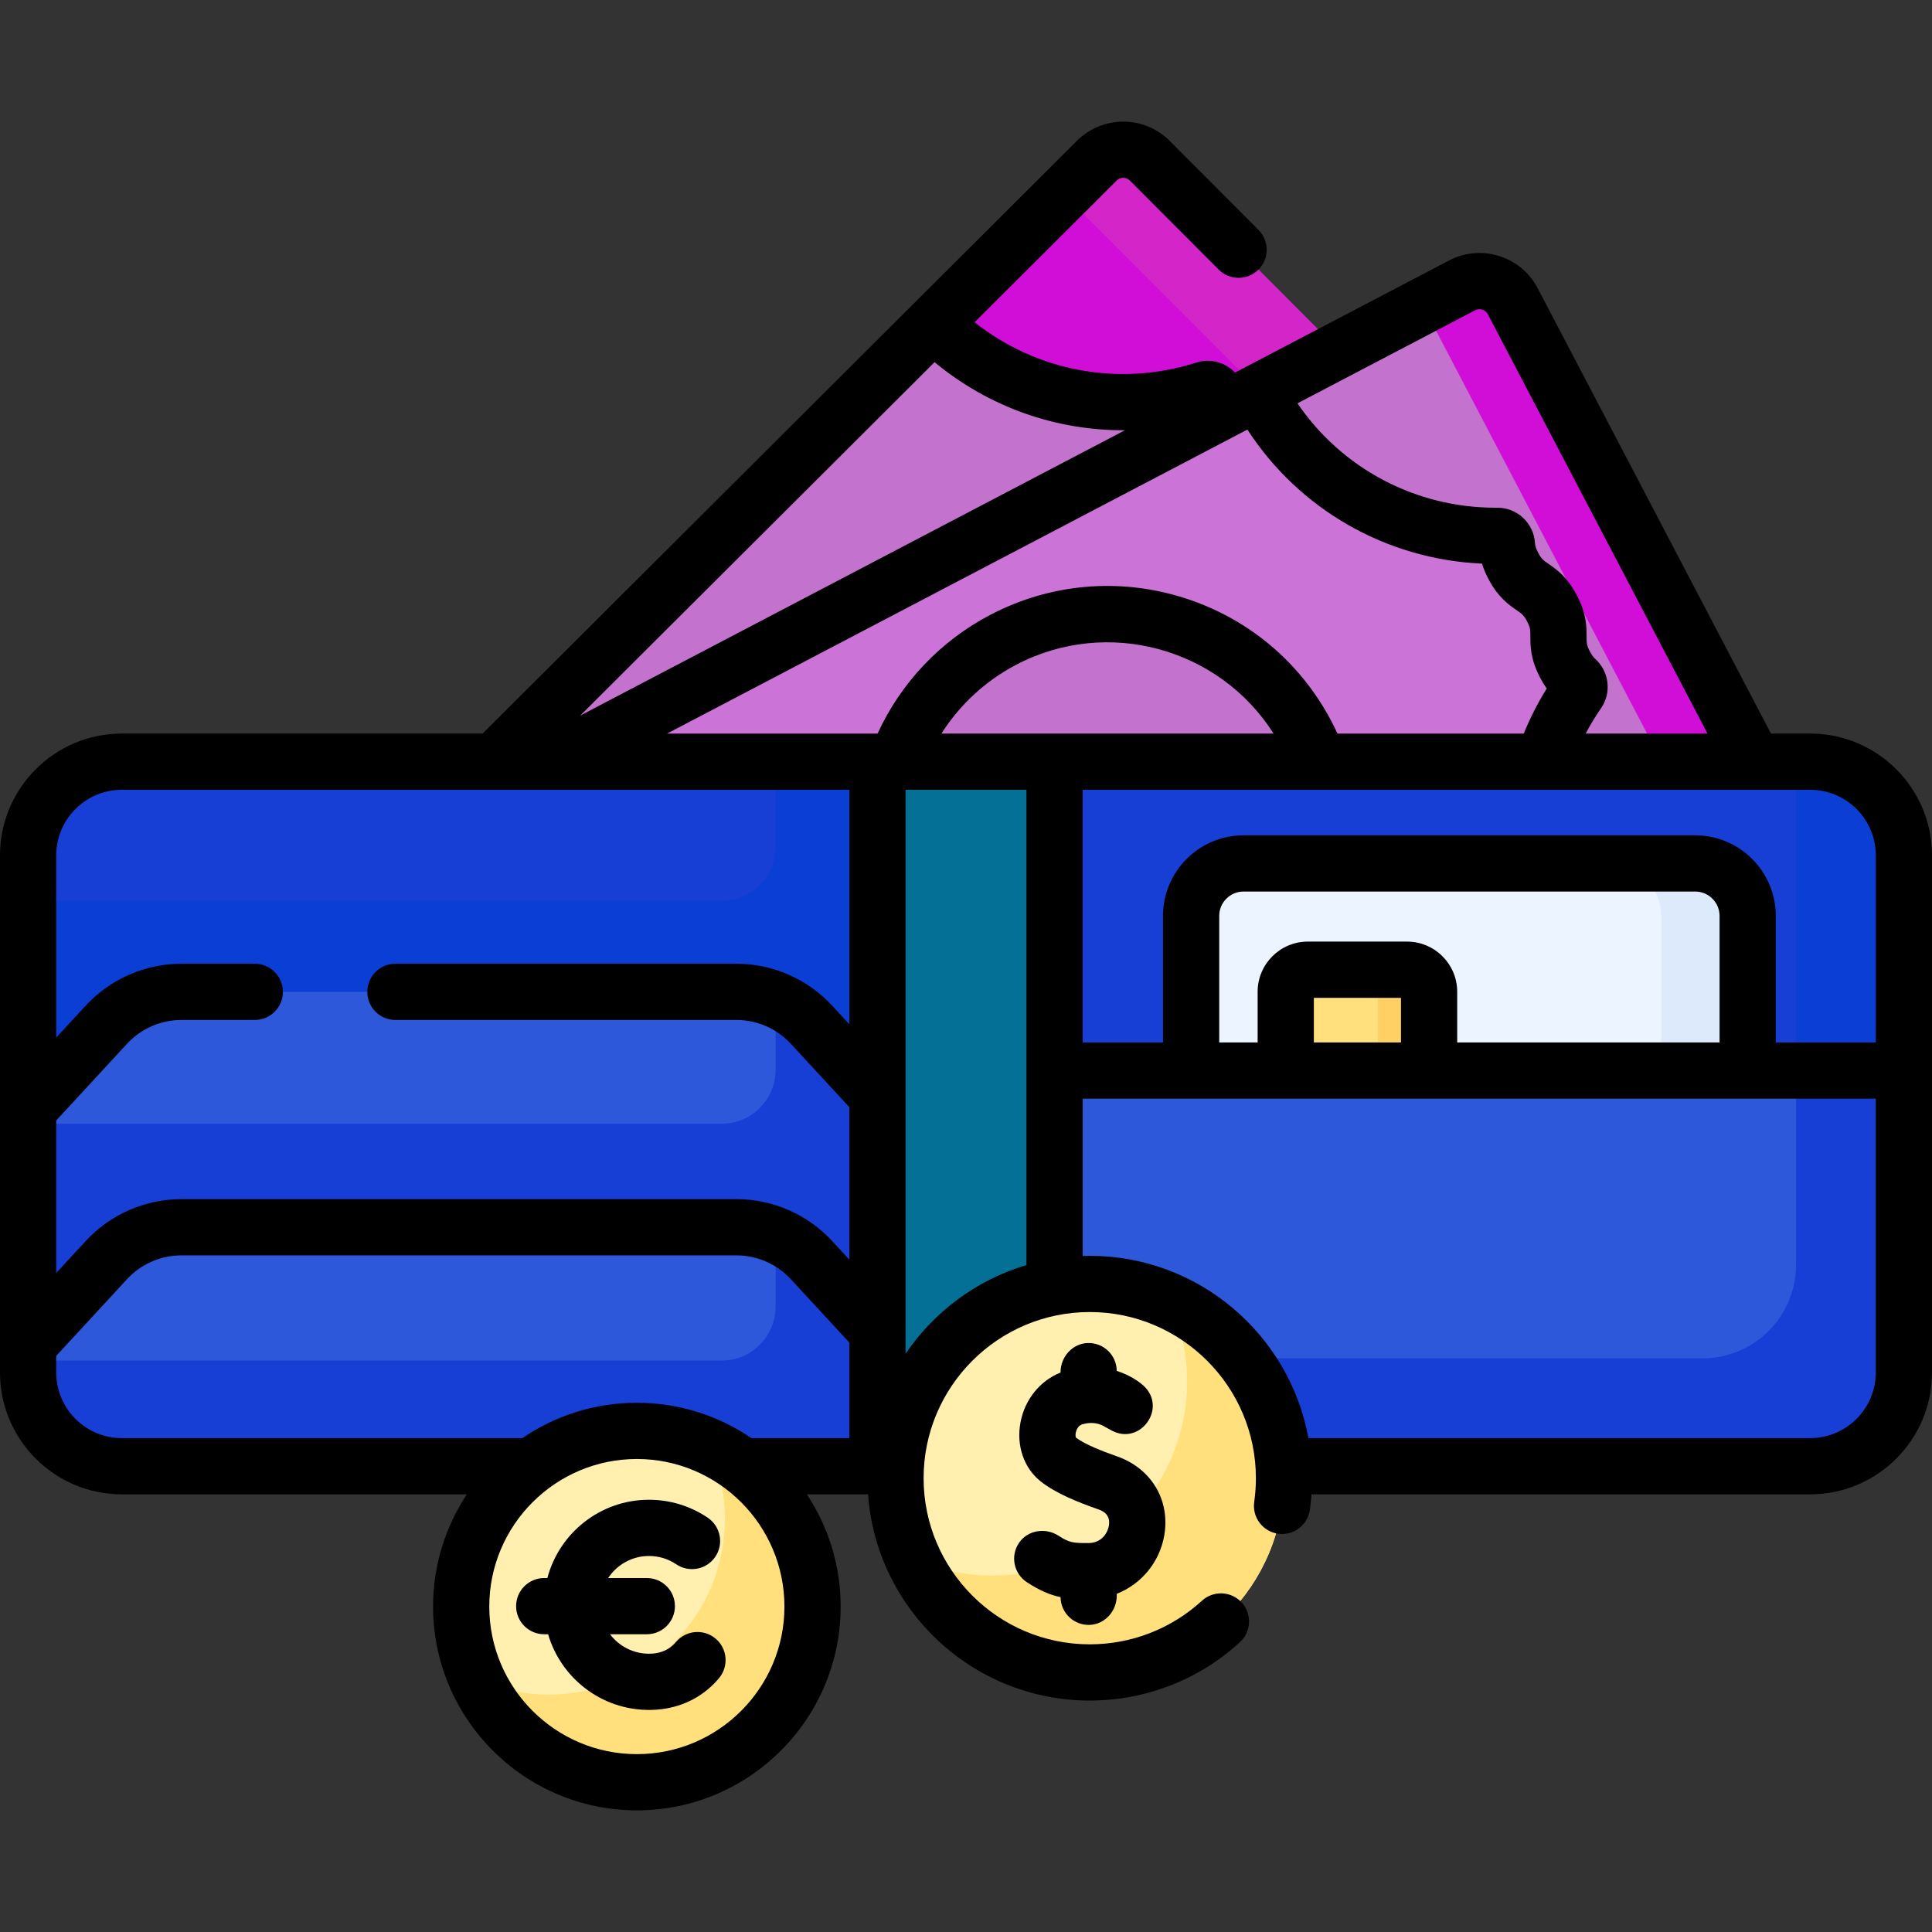 <?xml version="1.0"?>
<svg xmlns="http://www.w3.org/2000/svg" xmlns:xlink="http://www.w3.org/1999/xlink" xmlns:svgjs="http://svgjs.com/svgjs" version="1.1" width="512" height="512" x="0" y="0" viewBox="0 0 512 512" style="enable-background:new 0 0 512 512" xml:space="preserve" class=""><rect x="0" y="0" width="512" height="512" fill="#333333" stroke="none"/><g><g xmlns="http://www.w3.org/2000/svg"><g><g><path d="m76.422 256.264 214.901-214.344c3.519-3.51 9.218-3.503 12.728.017l108.564 108.846c3.9 3.91 3.892 10.242-.018 14.142l-214.194 213.637c-3.91 3.9-10.242 3.892-14.142-.018l-107.858-108.138c-3.9-3.91-3.892-10.242.019-14.142z" fill="#c373cd" data-original="#6dd4a1" style="" class=""/></g><g><path d="m291.323 41.92-43.887 43.773c19.426 19.477 47.347 25.305 71.868 17.49 1.271-.405 2.629.265 3.112 1.508.56 1.441 1.411 2.974 3.25 4.818 5.215 5.229 7.948 2.503 13.163 7.731 5.215 5.229 2.482 7.955 7.697 13.184 1.527 1.531 2.842 2.38 4.068 2.946 1.164.537 1.784 1.834 1.398 3.057-7.71 24.416-1.909 52.18 17.425 71.564l44.28-44.166c3.302-3.293 3.309-8.64.016-11.942l-109.662-109.947c-3.51-3.519-9.209-3.527-12.728-.016z" fill="#d10ed7" data-original="#04b59d" style="" class=""/></g></g><g><path d="m413.713 151.883-109.662-109.947c-3.51-3.519-9.209-3.527-12.728-.017l-9.474 9.45 121.981 122.299 9.868-9.842c3.302-3.294 3.309-8.641.015-11.943z" fill="#d325c8" data-original="#0c998c" style="" class=""/></g><g><g><path d="m119.439 216.034 267.98-140.38c4.892-2.563 10.936-.674 13.499 4.218l70.873 135.293c2.563 4.892.674 10.936-4.218 13.499l-267.98 140.38c-4.892 2.563-10.936.674-13.499-4.218l-70.873-135.293c-2.563-4.893-.675-10.936 4.218-13.499z" fill="#cb73d7" data-original="#ade092" style="" class=""/></g><g><path d="m387.419 75.654-10.305 5.398 66.196 126.366c2.164 4.131.569 9.235-3.562 11.399l-259.053 135.703 5.398 10.305c2.563 4.892 8.606 6.781 13.499 4.218l267.98-140.38c4.892-2.563 6.781-8.606 4.218-13.499l-70.873-135.292c-2.563-4.893-8.606-6.781-13.498-4.218z" fill="#c373cd" data-original="#6dd4a1" style="" class=""/></g><g><circle cx="293.505" cy="222.349" fill="#c373cd" r="59.591" data-original="#6dd4a1" style="" class=""/></g><g><path d="m387.419 75.654-54.022 28.299c12.765 24.367 37.694 38.225 63.43 38.047 1.334-.009 2.432 1.034 2.524 2.365.107 1.542.464 3.259 1.673 5.566 3.427 6.542 6.846 4.75 10.273 11.292s.008 8.333 3.434 14.875c1.004 1.916 2.007 3.117 3.01 4.021.952.859 1.159 2.282.427 3.335-14.614 21.024-17.32 49.259-4.617 73.51l54.022-28.299c4.892-2.563 6.781-8.606 4.218-13.499l-70.874-135.294c-2.563-4.893-8.606-6.781-13.498-4.218z" fill="#c373cd" data-original="#6dd4a1" style="" class=""/></g><g><path d="m387.419 75.654-10.305 5.398 66.196 126.366c2.164 4.131.569 9.235-3.562 11.399l-33.257 17.421c1.233 7.054 3.558 14.041 7.059 20.724l54.022-28.299c4.892-2.563 6.781-8.606 4.218-13.499l-70.873-135.292c-2.563-4.893-8.606-6.781-13.498-4.218z" fill="#d10ed7" data-original="#04b59d" style="" class=""/></g></g><g><path d="m276.208 201.852h203.343c13.807 0 25 11.193 25 25v136.713c0 13.807-11.193 25-25 25h-203.343z" fill="#173ed5" data-original="#f48156" style="" class=""/></g><g><path d="m479.72 201.852h-3.745v133.307c0 13.714-11.117 24.831-24.831 24.831h-174.936v28.576h203.512c13.714 0 24.831-11.117 24.831-24.831v-137.053c0-13.713-11.117-24.83-24.831-24.83z" fill="#0b3ed5" data-original="#d6694d" style="" class=""/></g><g><path d="m235.792 388.565h-203.343c-13.807 0-25-11.193-25-25v-136.713c0-13.807 11.193-25 25-25h203.343z" fill="#173ed5" data-original="#f48156" style="" class=""/></g><g><path d="m205.55 201.852v22.563c0 7.903-6.407 14.31-14.31 14.31h-183.791v125.009c0 13.714 11.117 24.831 24.831 24.831h203.513v-186.713z" fill="#0b3ed5" data-original="#d6694d" style="" class=""/></g><g><path d="m215.049 271.55c-5.118-5.545-12.32-8.698-19.866-8.698h-147.124c-7.545 0-14.748 3.154-19.866 8.698l-20.744 22.474v69.71c0 13.714 11.117 24.831 24.831 24.831h203.513v-94.541z" fill="#2d58d9" data-original="#fbac90" style="" class=""/></g><g><path d="m215.049 271.55c-2.678-2.901-5.929-5.14-9.498-6.622v18.568c0 7.903-6.407 14.31-14.31 14.31h-183.792v65.929c0 13.714 11.117 24.831 24.831 24.831h203.513v-94.541z" fill="#173ed5" data-original="#f48156" style="" class=""/></g><g><path d="m215.049 333.936c-5.118-5.545-12.32-8.698-19.866-8.698h-147.124c-7.545 0-14.748 3.154-19.866 8.698l-20.744 22.474v7.325c0 13.714 11.117 24.831 24.831 24.831h203.513v-32.156z" fill="#2d58d9" data-original="#fbac90" style="" class=""/></g><g><path d="m215.049 333.936c-2.678-2.901-5.929-5.14-9.498-6.622v18.94c0 7.903-6.407 14.31-14.31 14.31h-183.792v3.171c0 13.714 11.117 24.831 24.831 24.831h203.513v-32.156z" fill="#173ed5" data-original="#f48156" style="" class=""/></g><g><circle cx="168.775" cy="425.756" fill="#fff0af" r="46.557" data-original="#fff0af" style=""/></g><g><path d="m187.966 383.341c2.653 5.853 4.142 12.346 4.142 19.191 0 25.713-20.844 46.557-46.557 46.557-6.845 0-13.338-1.489-19.191-4.142 7.312 16.136 23.547 27.366 42.415 27.366 25.713 0 46.557-20.844 46.557-46.557 0-18.868-11.23-35.103-27.366-42.415z" fill="#ffe07d" data-original="#ffe07d" style="" class=""/></g><g><path d="m449.149 228.817h-119.494c-7.732 0-14 6.268-14 14v42.29h147.494v-42.29c0-7.732-6.268-14-14-14z" fill="#ecf4ff" data-original="#ecf4ff" style="" class=""/></g><g><path d="m449.244 228.817h-22.886c7.68 0 13.905 6.226 13.905 13.905v42.385h22.886v-42.385c0-7.679-6.226-13.905-13.905-13.905z" fill="#ddeafb" data-original="#ddeafb" style="" class=""/></g><g><path d="m372.836 256.982h-26.213c-3.252 0-5.889 2.636-5.889 5.889v17.477c0 3.252 2.636 5.889 5.889 5.889h26.213c3.252 0 5.889-2.636 5.889-5.889v-17.477c0-3.252-2.636-5.889-5.889-5.889z" fill="#ffe07d" data-original="#ffe07d" style="" class=""/></g><g><path d="m372.876 256.982h-13.585c3.23 0 5.849 2.619 5.849 5.849v17.556c0 3.23-2.619 5.849-5.849 5.849h13.585c3.23 0 5.849-2.619 5.849-5.849v-17.556c0-3.23-2.619-5.849-5.849-5.849z" fill="#ffd064" data-original="#ffd064" style="" class=""/></g><g><path d="m276.208 283.71v104.855h203.512c13.714 0 24.831-11.117 24.831-24.831v-80.024z" fill="#2d58d9" data-original="#fbac90" style="" class=""/></g><g><path d="m475.975 283.71v51.449c0 13.714-11.117 24.831-24.831 24.831h-174.936v28.576h203.512c13.714 0 24.831-11.117 24.831-24.831v-80.025z" fill="#173ed5" data-original="#f48156" style="" class=""/></g><g><path d="m232.535 201.852h46.93v186.713h-46.93z" fill="#057096" data-original="#057096" style="" class=""/></g><g><path d="m232.535 359.989h46.93v28.576h-46.93z" fill="#055e7f" data-original="#055e7f" style="" class=""/></g><g><g><g><circle cx="288.797" cy="391.735" fill="#fff0af" r="51.479" data-original="#fff0af" style=""/></g><g><path d="m310.016 344.836c2.933 6.472 4.579 13.651 4.579 21.22 0 28.431-23.048 51.479-51.479 51.479-7.568 0-14.748-1.647-21.22-4.58 8.086 17.841 26.036 30.259 46.899 30.259 28.431 0 51.479-23.048 51.479-51.479.002-20.862-12.416-38.813-30.258-46.899z" fill="#ffe07d" data-original="#ffe07d" style="" class=""/></g></g></g><g><path d="m479.72 194.402h-10.397l-61.839-118.048c-4.448-8.49-14.973-11.777-23.462-7.331l-56.723 29.714c-2.559-2.698-6.521-3.842-10.257-2.652-20.406 6.503-42.288 2.376-58.759-10.69l37.64-37.543c.969-.968 2.545-.965 3.512.005l23.524 23.584c2.905 2.913 7.621 2.919 10.535.014 2.913-2.906 2.919-7.623.014-10.536l-23.524-23.584c-6.769-6.786-17.796-6.799-24.581-.032l-157.508 157.099h-95.615c-17.799 0-32.28 14.48-32.28 32.28v137.052c0 17.799 14.481 32.28 32.28 32.28h91.448c-5.655 8.536-8.959 18.759-8.959 29.742 0 29.779 24.227 54.007 54.006 54.007s54.006-24.227 54.006-54.007c0-10.984-3.304-21.206-8.959-29.742h16.218c2.201 30.501 27.703 54.65 58.756 54.65 14.774 0 28.907-5.493 39.794-15.466 3.034-2.779 3.24-7.491.461-10.525-2.778-3.032-7.49-3.24-10.524-.461-8.133 7.45-18.692 11.553-29.731 11.553-24.278 0-44.03-19.752-44.03-44.03s19.752-44.03 44.03-44.03 44.03 19.752 44.03 44.03c0 2.108-.15 4.223-.445 6.288-.582 4.073 2.247 7.847 6.32 8.429 4.082.573 7.846-2.248 8.428-6.32.194-1.36.341-2.736.44-4.118h132.15c17.799 0 32.28-14.48 32.28-32.28v-137.052c.001-17.799-14.48-32.28-32.279-32.28zm17.382 32.28v49.579h-26.504v-33.539c0-11.775-9.58-21.354-21.354-21.354h-119.684c-11.775 0-21.354 9.579-21.354 21.354v33.539h-21.292v-66.96h192.806c9.584 0 17.382 7.797 17.382 17.381zm-125.826 49.579h-23.092v-11.829h23.092zm1.6-26.728h-26.293c-7.333 0-13.298 5.965-13.298 13.298v13.43h-10.181v-33.539c0-3.56 2.896-6.456 6.456-6.456h119.683c3.56 0 6.456 2.896 6.456 6.456v33.539h-69.526v-13.43c.001-7.333-5.965-13.298-13.297-13.298zm-42.307-135.69c13.764 21.177 36.773 34.393 62.18 35.527.407 1.328.962 2.652 1.676 4.016 2.562 4.891 5.409 6.867 7.488 8.31 1.397.97 1.92 1.333 2.784 2.983.865 1.651.865 2.287.867 3.987.002 2.531.006 5.995 2.568 10.888.549 1.049 1.138 2.012 1.775 2.9-2.371 3.799-4.404 7.797-6.095 11.949h-49.377c-.49-1.067-1.001-2.126-1.544-3.163-8.31-15.862-22.299-27.54-39.391-32.88-17.091-5.341-35.24-3.706-51.104 4.603-13.173 6.901-23.661 17.991-29.825 31.44h-.036-55.749zm-61.26 62.317c24.175-12.664 53.836-4.409 68.2 18.243h-88.02c4.865-7.66 11.682-13.98 19.82-18.243zm121.626-93.939c1.211-.635 2.717-.165 3.352 1.048l58.217 111.134h-32.277c1.215-2.311 2.563-4.55 4.056-6.698 2.858-4.112 2.191-9.75-1.549-13.113-.338-.304-.803-.8-1.406-1.952-.864-1.65-.865-2.286-.867-3.987-.002-2.531-.005-5.995-2.568-10.888-2.562-4.89-5.409-6.866-7.488-8.309-1.397-.97-1.92-1.333-2.785-2.984-.701-1.339-.802-2.058-.84-2.63-.356-5.224-4.715-9.293-9.94-9.293-.173.001-.346.002-.519.002-21.24 0-40.715-10.416-52.479-27.662zm-92.799 31.794-144.372 75.628 93.909-93.666c14.34 11.905 32.2 18.168 50.463 18.038zm-265.856 95.286h192.806v62.141l-4.564-4.944c-6.508-7.051-15.744-11.094-25.339-11.094h-90.389c-4.114 0-7.449 3.335-7.449 7.449s3.335 7.449 7.449 7.449h90.389c5.45 0 10.696 2.297 14.392 6.301l15.511 16.805v40.42l-4.564-4.944c-6.509-7.051-15.745-11.095-25.339-11.095h-147.125c-9.595 0-18.83 4.044-25.339 11.095l-7.821 8.473v-40.419l18.768-20.334c3.696-4.004 8.942-6.301 14.392-6.301h19.462c4.114 0 7.449-3.335 7.449-7.449s-3.335-7.449-7.449-7.449h-19.462c-9.595 0-18.831 4.044-25.339 11.094l-7.821 8.473v-48.288c0-9.586 7.798-17.383 17.382-17.383zm-17.382 154.433v-4.413l18.768-20.333c3.697-4.005 8.943-6.302 14.392-6.302h147.124c5.45 0 10.695 2.297 14.392 6.302l15.511 16.805v25.323h-25.954c-8.657-5.906-19.11-9.366-30.357-9.366s-21.7 3.46-30.357 9.366h-106.137c-9.584 0-17.382-7.798-17.382-17.382zm153.877 101.131c-21.564 0-39.108-17.543-39.108-39.108s17.544-39.108 39.108-39.108 39.108 17.543 39.108 39.108c0 21.564-17.544 39.108-39.108 39.108zm71.209-106.107v-149.457h32.031v125.955c-13.196 3.928-24.474 12.352-32.031 23.502zm239.736 22.358h-132.972c-5.017-27.439-29.085-48.308-57.951-48.308-.632 0-1.256.028-1.883.048v-41.696h210.188v72.575c0 9.583-7.798 17.381-17.382 17.381z" fill="#000000" data-original="#000000" style="" class=""/><path d="m189.626 434.237c-3.152-2.644-7.851-2.231-10.495.92-.282.336-.586.65-.904.933-1.612 1.436-3.712 2.164-6.243 2.164-4.216 0-7.956-2.033-10.322-5.161h9.753c4.114 0 7.449-3.335 7.449-7.449s-3.335-7.449-7.449-7.449h-10.245c2.319-3.516 6.298-5.845 10.816-5.845 2.597 0 5.099.763 7.237 2.208 3.41 2.302 8.039 1.407 10.343-2.003 2.303-3.408 1.406-8.039-2.002-10.343-4.61-3.114-9.997-4.76-15.577-4.76-12.901 0-23.778 8.818-26.928 20.743h-.837c-4.114 0-7.449 3.335-7.449 7.449s3.335 7.449 7.449 7.449h1.032c3.379 11.575 14.081 20.059 26.733 20.059 6.206 0 11.791-2.053 16.152-5.938.855-.761 1.665-1.597 2.408-2.482 2.643-3.153 2.231-7.851-.921-10.495z" fill="#000000" data-original="#000000" style="" class=""/><path d="m288.453 408.924c-4.124.021-5.089-.105-7.943-1.949-3.4-2.196-8.057-1.517-10.388 1.792-2.44 3.464-1.508 8.23 2.008 10.53 3.355 2.195 6.059 3.36 8.928 3.956.047 4.16 3.499 7.502 7.702 7.361 4.065-.137 7.192-3.686 7.192-7.754v-.481c6.484-2.566 11.392-8.351 12.608-15.585 1.558-9.266-3.453-17.633-12.467-20.819-3.841-1.358-8.542-3.149-10.974-5.007-.117-.285-.182-1.075.156-1.934.225-.569.674-1.304 1.54-1.565 3.719-1.118 6.083.683 6.34.891-.103-.083-.153-.136-.153-.136l1.565.855c7.572 4.137 14.838-5.912 8.536-11.806-1.453-1.341-3.944-2.939-7.154-3.977-.037-4.167-3.491-7.517-7.697-7.379-4.068.134-7.198 3.685-7.198 7.755v.056c-5.459 2.209-9.467 7.14-10.611 13.211-1.16 6.155.904 12.162 5.386 15.677 4.072 3.194 9.759 5.446 15.298 7.405.808.286 3.269 1.155 2.74 4.303-.285 1.698-1.747 4.576-5.414 4.6z" fill="#000000" data-original="#000000" style="" class=""/></g></g></g></svg>
